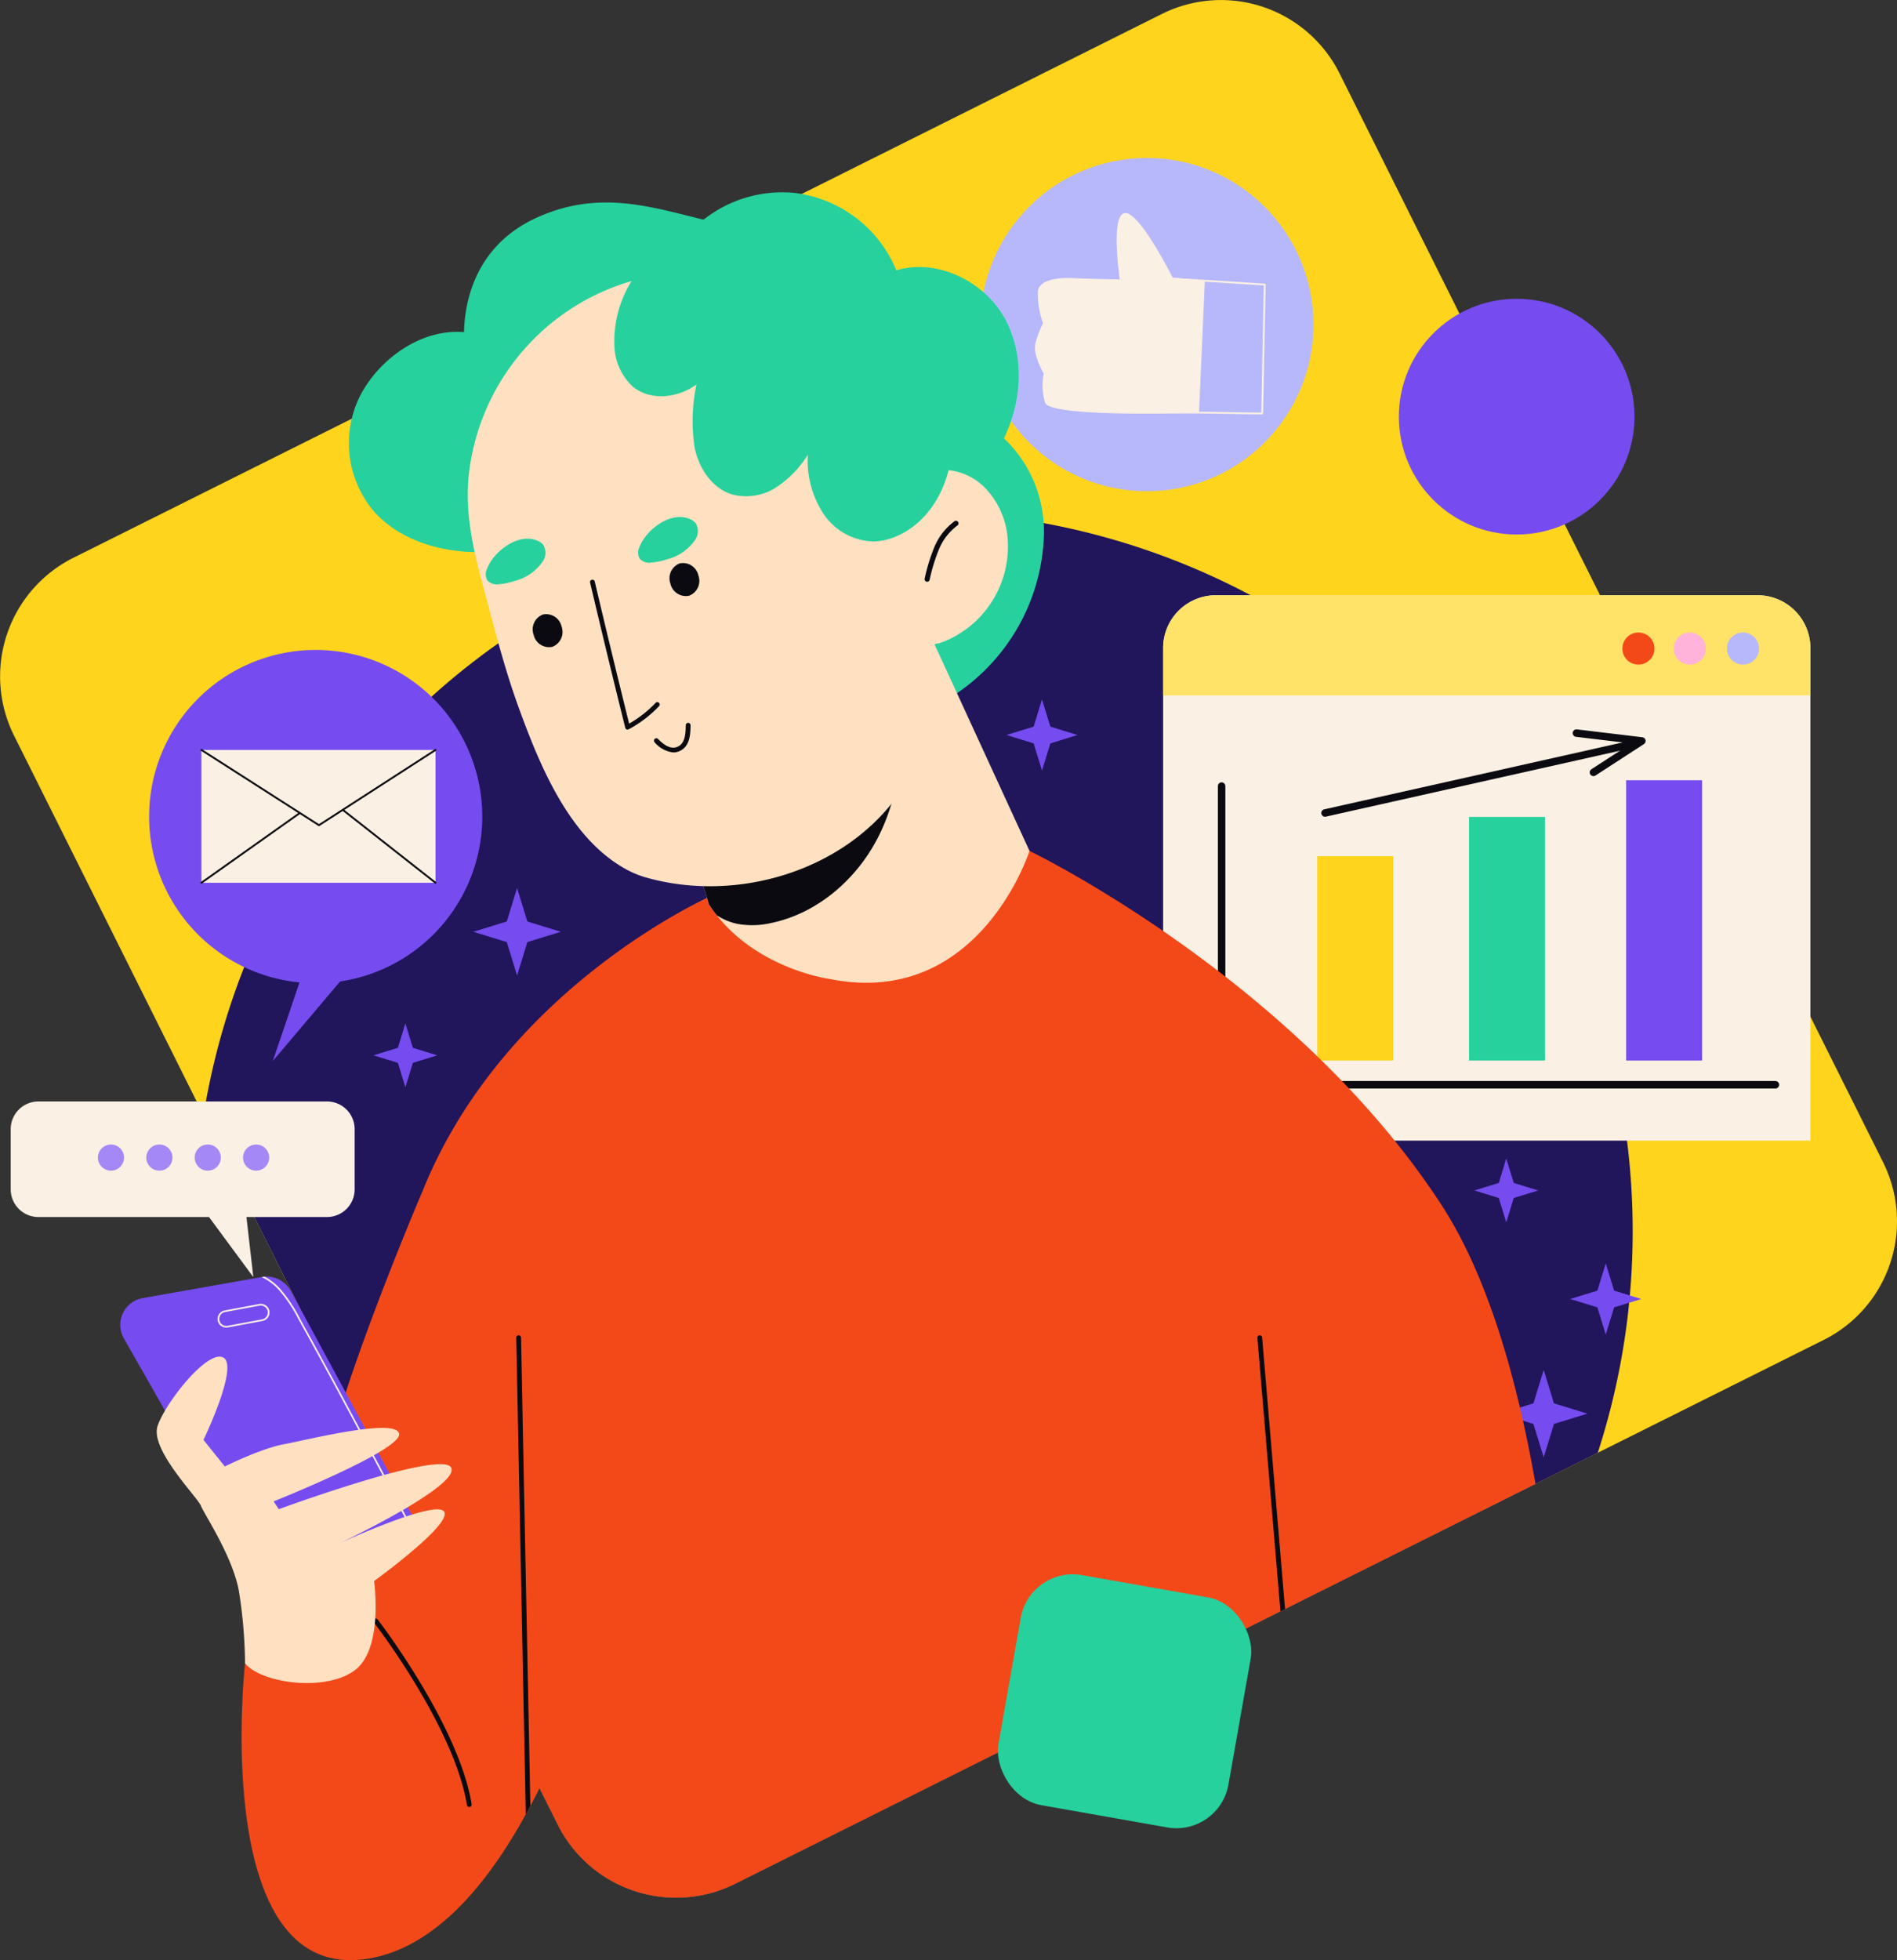 <svg xmlns="http://www.w3.org/2000/svg" xmlns:xlink="http://www.w3.org/1999/xlink" width="287.222" height="296.666" viewBox="0 0 287.222 296.666"><rect x="0" y="0" width="287.222" height="296.666" fill="#333333" stroke="none"/><defs><clipPath id="a"><path d="M-61.249,415.536l-29.357,14.658-52.419,26.179-14.216,7.108-7.7,3.847-.144.072-60.947,30.437a20.07,20.07,0,0,1-22.507-3.148,19.867,19.867,0,0,1-4.4-5.843l-11.654-23.34-.422-.833-.226-.453-9.1-18.238-6.542-13.1-7.468-14.936-8.836-17.7-38.049-76.171a20.073,20.073,0,0,1,8.99-26.919l89.049-44.468,11.068-5.534,64.66-32.289a20.061,20.061,0,0,1,26.919,8.98l82.291,164.778A20.058,20.058,0,0,1-61.249,415.536Z" transform="translate(337.364 -212.736)" fill="none"/></clipPath></defs><g transform="translate(8806.222 6970)"><g transform="translate(-8468.854 -7182.736)"><path d="M-61.253,415.536-90.61,430.194l-14.267,7.128L-142.8,456.26l-.226.113-.473.237-13.743,6.871-7.7,3.847-.144.072-60.947,30.437a20.07,20.07,0,0,1-22.507-3.148,19.868,19.868,0,0,1-4.4-5.843l-2.746-5.493-1.481-2.973-.309-.617-.442-.895v-.01l-6.676-13.352-.422-.833-.226-.453-8.754-17.538-.35-.7-1.81-3.621-.463-.936-.782-1.574c-.01,0-.01,0-.01-.01l-1.913-3.827-1.492-2.983-.072-.154-1.059-2.119a1.04,1.04,0,0,0-.072-.154l-.761-1.5-2.458-4.937-3.117-6.223-4.022-8.054-.021-.041-4.793-9.607-1.656-3.322-8.733-17.466-27.66-55.382a20.073,20.073,0,0,1,8.99-26.919l42.154-21.046,32.916-16.448c.01-.01.021-.01.041-.021l7.5-3.744h.01l2.263-1.132,4.166-2.078,3.662-1.831,4.341-2.17,7.56-3.785h.01l5.637-2.808h.01l54.508-27.228a20.061,20.061,0,0,1,26.919,8.98l82.291,164.778A20.058,20.058,0,0,1-61.253,415.536Z" transform="translate(0 0)" fill="#ffd41c"/><g transform="translate(-337.363 212.736)"><g clip-path="url(#a)"><g transform="translate(29.409 23.907)"><g transform="translate(0 53.484)"><path d="M-90.988,396.875a108.342,108.342,0,0,1-12.775,51.2,109.192,109.192,0,0,1-36.979,40.234c-.226.154-.453.309-.688.442a108.311,108.311,0,0,1-58.451,17.016,108.223,108.223,0,0,1-57.9-16.667,2.658,2.658,0,0,1-.319-.2c-.143-.082-.277-.164-.41-.256-.5-.319-1.006-.647-1.5-.976q-3.573-2.372-6.953-5.021c-.3-.226-.606-.473-.9-.719a108.538,108.538,0,0,1-17.723-17.879,108.856,108.856,0,0,1-9.807-14.848c-.134-.226-.257-.463-.381-.7a108.4,108.4,0,0,1-7.219-16.523q-1.355-3.99-2.4-8.113c-.606-2.341-1.119-4.7-1.56-7.106a107.752,107.752,0,0,1-1.469-11.163c-.237-2.875-.349-5.791-.349-8.728a108.707,108.707,0,0,1,46.056-88.94q2.989-2.126,6.11-4.036a1.828,1.828,0,0,1,.3-.184q3.728-2.265,7.641-4.22c.216-.113.431-.226.657-.329,2.526-1.253,5.124-2.413,7.763-3.46h.01q3.172-1.279,6.449-2.341a106.48,106.48,0,0,1,20.621-4.581c.6-.082,1.191-.144,1.787-.206q3.681-.4,7.444-.524c1.345-.062,2.7-.081,4.057-.081.626,0,1.243.009,1.869.02h.41a110.006,110.006,0,0,1,11.254.812c2.075.257,4.139.575,6.172.956A108.915,108.915,0,0,1-90.988,396.875Z" transform="translate(308.773 -287.972)" fill="#21155c"/></g><g transform="translate(119.015)"><circle cx="25.221" cy="25.221" r="25.221" fill="#b7b8fb"/><g transform="translate(8.27 8.331)"><path d="M-172.19,254.129s-1.464-9.854.78-10.05,7.22,9.757,7.22,9.757l4.879.585-.878,19.9s-22.635.781-23.318-1.56a9.467,9.467,0,0,1-.2-4.391s-1.658-2.829-1.268-4.488a14.655,14.655,0,0,1,1.171-3.122,13.1,13.1,0,0,1-.781-4.879c.293-1.854,3.513-2.049,5.269-1.951S-172.19,254.129-172.19,254.129Z" transform="translate(185.032 -244.076)" fill="#faf0e3"/><path d="M-164.672,253.754l13.855.878-.39,19.514-13.6-.2" transform="translate(185.611 -243.799)" fill="none" stroke="#faf0e3" stroke-linecap="round" stroke-linejoin="round" stroke-width="0.279"/></g></g><g transform="translate(27.134 81.949)"><path d="M-259.517,348.46l5.063,1.558-5.063,1.557-1.557,5.063-1.557-5.063-5.063-1.557,5.063-1.558,1.557-5.063Z" transform="translate(282.815 -314.85)" fill="#764cf0"/><path d="M-276.428,367.012l3.694,1.136-3.694,1.136-1.136,3.694-1.136-3.694-3.694-1.136,3.694-1.136,1.136-3.694Z" transform="translate(282.394 -314.28)" fill="#764cf0"/><path d="M-114.386,386.893l3.694,1.136-3.694,1.136-1.136,3.694-1.136-3.694-3.694-1.136,3.694-1.136,1.136-3.694Z" transform="translate(287.035 -313.71)" fill="#764cf0"/><path d="M-99.595,402.746l4.119,1.267-4.119,1.267-1.267,4.119-1.267-4.119-4.119-1.267,4.119-1.267,1.267-4.119Z" transform="translate(287.439 -313.268)" fill="#764cf0"/><path d="M-182.576,319.764l4.119,1.267-4.119,1.267-1.267,4.119-1.267-4.119-4.119-1.267,4.119-1.267,1.267-4.119Z" transform="translate(285.062 -315.645)" fill="#764cf0"/><path d="M-108.408,419.36l5.055,1.555-5.055,1.555-1.555,5.055-1.555-5.055-5.055-1.555,5.055-1.555,1.555-5.055Z" transform="translate(287.143 -312.819)" fill="#764cf0"/></g></g></g></g><g transform="translate(-161.256 302.829)"><path d="M-78.858,308.318v74.541h-98V308.318a7.991,7.991,0,0,1,8-8h82A7.992,7.992,0,0,1-78.858,308.318Z" transform="translate(176.853 -300.321)" fill="#faf0e3"/><path d="M-78.858,308.318v7.162h-98v-7.162a7.991,7.991,0,0,1,8-8h82A7.992,7.992,0,0,1-78.858,308.318Z" transform="translate(176.853 -300.321)" fill="#ffe268"/><g transform="translate(69.527 5.634)"><circle cx="2.431" cy="2.431" r="2.431" fill="#f34919"/><circle cx="2.431" cy="2.431" r="2.431" transform="translate(7.778)" fill="#ffb3da"/><circle cx="2.431" cy="2.431" r="2.431" transform="translate(15.834)" fill="#b7b8fb"/></g><g transform="translate(8.851 20.86)"><path d="M-168.248,328.4v45.2H-84.4" transform="translate(168.248 -320.376)" fill="none" stroke="#0b0a10" stroke-linecap="round" stroke-linejoin="round" stroke-width="1.132"/><rect width="11.497" height="30.924" transform="translate(14.471 18.633)" fill="#ffd41c"/><rect width="11.497" height="36.87" transform="translate(37.465 12.687)" fill="#26d19e"/><rect width="11.497" height="42.421" transform="translate(61.252 7.136)" fill="#764cf0"/><g transform="translate(15.66)"><line y1="10.308" x2="45.989" transform="translate(0 1.784)" fill="none" stroke="#0b0a10" stroke-linecap="round" stroke-linejoin="round" stroke-width="1.132"/><path d="M-116.024,320.6l9.911,1.189-7.334,4.757" transform="translate(154.084 -320.6)" fill="none" stroke="#0b0a10" stroke-linecap="round" stroke-linejoin="round" stroke-width="1.132"/></g></g></g><g transform="translate(-314.789 311.104)"><path d="M-264.977,333.586a25.221,25.221,0,0,0-25.22-25.221,25.222,25.222,0,0,0-25.221,25.221,25.221,25.221,0,0,0,22.766,25.1l-4.043,11.9,10.192-12.047A25.224,25.224,0,0,0-264.977,333.586Z" transform="translate(315.418 -308.365)" fill="#764cf0"/><g transform="translate(7.914 15.132)"><rect width="35.448" height="20.107" fill="#faf0e3"/><path d="M-307.724,323.076l17.8,11.394,17.65-11.394" transform="translate(307.724 -323.076)" fill="none" stroke="#0b0a10" stroke-linecap="round" stroke-linejoin="round" stroke-width="0.284"/><line y1="10.5" x2="14.82" transform="translate(0 9.607)" fill="none" stroke="#0b0a10" stroke-linecap="round" stroke-linejoin="round" stroke-width="0.284"/><line x2="13.926" y2="10.947" transform="translate(21.522 9.16)" fill="none" stroke="#0b0a10" stroke-linecap="round" stroke-linejoin="round" stroke-width="0.284"/></g></g><g transform="translate(-335.742 241.828)"><g transform="translate(16.581)"><g transform="translate(0 99.698)"><g transform="translate(45.813)"><path d="M-106.66,433.737l-37.926,18.937-.226.113-.473.237-13.743,6.871-7.7,3.847-.144.072-60.947,30.437A20.07,20.07,0,0,1-250.33,491.1a19.868,19.868,0,0,1-4.4-5.843l-2.746-5.493c-.432.885-.885,1.78-1.368,2.674-.093.185-.2.37-.3.555l-.123-6.82-.134-7.509-.494-2.5-15.234-76.85c11.233-27.784,37.535-41.639,43.028-44.273.658-.319,1.018-.473,1.018-.473l20.85-2.9h.01l26.95-3.734s39.932,19.225,62.315,53.479C-113.953,402.158-109.488,417.587-106.66,433.737Z" transform="translate(275.13 -337.94)" fill="#f34919"/></g><g transform="translate(18.373 51.38)"><path d="M-249.113,458.681a124.605,124.605,0,0,1-7.6,19.657c-.432.885-.885,1.78-1.368,2.674-.093.185-.2.37-.3.555v.01c-.123.247-.257.483-.4.73v.01c-5.771,10.544-14.123,20.871-24.934,21.982-22.815,2.356-17.569-44.838-17.569-44.838s2.829-5.987,6.079-14.061c1.378-3.415,2.829-7.2,4.176-11.068.257-.73.5-1.471.751-2.212.761-2.253,1.471-4.526,2.1-6.738.062-.2.113-.4.175-.607.473-1.625.988-3.323,1.543-5.04.041-.113.072-.216.1-.319s.062-.185.093-.267c.072-.226.144-.453.226-.679,4.773-14.5,11.675-30.581,11.675-30.581l14.514,40.683.761,2.14v.01Z" transform="translate(301.806 -387.89)" fill="#f34919"/></g><g transform="translate(38.328 116.173)"><path d="M-267.889,479.393a.36.36,0,0,1-.356-.3c-1.929-11.833-13.966-27.472-14.087-27.628a.363.363,0,0,1,.065-.507.362.362,0,0,1,.507.064c.122.158,12.271,15.942,14.228,27.955a.362.362,0,0,1-.3.416A.564.564,0,0,1-267.889,479.393Z" transform="translate(282.407 -450.879)" fill="#0b0a10"/></g><g transform="translate(0 64.413)"><path d="M-274.553,438.392l-.863.288-.246.081-22.757,7.5L-319.131,409.9a4.115,4.115,0,0,1,2.865-6.079l18.012-3.184.072-.01c.123-.021.246-.041.369-.051a4.145,4.145,0,0,1,3.954,2.147Z" transform="translate(319.668 -400.559)" fill="#764cf0"/><g transform="translate(21.414 0.012)"><path d="M-276.012,438.68l-.246.081c-5.494-10.432-11.173-21.2-17.005-31.71a22.41,22.41,0,0,0-2.957-4.436,8.575,8.575,0,0,0-2.629-1.982l.072-.01c.123-.021.246-.041.369-.051a8.913,8.913,0,0,1,2.382,1.869,22.653,22.653,0,0,1,2.978,4.488C-287.215,417.474-281.516,428.236-276.012,438.68Z" transform="translate(298.85 -400.571)" fill="#faf0e3"/></g><g transform="translate(14.736 4.135)"><path d="M-298.047,404.806a1.342,1.342,0,0,0-.987-.206l-5.236.977a1.307,1.307,0,0,0-1.049,1.522,1.279,1.279,0,0,0,.545.844,1.306,1.306,0,0,0,.741.226,1,1,0,0,0,.247-.021l5.236-.977a1.329,1.329,0,0,0,.843-.545,1.317,1.317,0,0,0,.206-.977A1.279,1.279,0,0,0-298.047,404.806Zm.123,1.677a1.09,1.09,0,0,1-.679.442l-5.236.977a1.039,1.039,0,0,1-.792-.175,1.028,1.028,0,0,1-.432-.669,1.054,1.054,0,0,1,.833-1.234l5.246-.977a1.182,1.182,0,0,1,.2-.01,1.016,1.016,0,0,1,.586.185,1,1,0,0,1,.442.669A1.079,1.079,0,0,1-297.923,406.483Z" transform="translate(305.342 -404.579)" fill="#faf0e3"/></g></g><g transform="translate(5.523 76.54)"><path d="M-300.928,458.767a72.9,72.9,0,0,0-.918-10.881c-.918-5.244-5.244-11.667-5.769-12.978s-7.734-8.521-6.554-12.061,7.6-11.667,9.963-10.356-3.016,12.454-3.016,12.454l3.234,4.021s5.419-2.709,8.958-3.365,17.042-4.064,17.435-1.574S-296.6,434.253-296.6,434.253l.787,1.18s24.646-9.046,26.088-6.292-16.78,11.4-16.78,11.4,14.551-6.685,15.731-4.719-10.619,10.488-10.619,10.488,1.442,9.963-2.753,13.371S-298.306,461.914-300.928,458.767Z" transform="translate(314.299 -412.349)" fill="#ffe1c2"/></g><g transform="translate(59.957 73.311)"><path d="M-259.24,480.4c-.093.185-.2.37-.3.555v.01c-.123.247-.257.483-.4.73l-.165-8.455v-.01l-.185-9.1-.72-36.167-.37-18.382a.36.36,0,0,1,.36-.37.364.364,0,0,1,.37.35l.4,20.542v.01l.895,44.643Z" transform="translate(261.38 -409.21)" fill="#0b0a10"/></g><g transform="translate(172.171 73.309)"><path d="M-148.1,450.633l-.226.113-.473.237L-152.29,409.6a.373.373,0,0,1,.329-.391.354.354,0,0,1,.391.329Z" transform="translate(152.29 -409.208)" fill="#0b0a10"/></g></g><g transform="translate(34.625 1.557)"><path d="M-231.737,245.271c-8.352-2-16.281-4.779-25.844-.445-7.136,3.233-10.79,9.584-11.006,17.326-6.315-.537-12.612,3.831-15.614,9.413a15.975,15.975,0,0,0,2,17.74c3.486,3.907,8.819,5.771,14.045,6.087s10.427-.75,15.541-1.875c1.468-.323,2.579-1.762,3.578-2.885a116.6,116.6,0,0,0,15.054-21.366,42.215,42.215,0,0,0,4.573-11.184C-228.547,254.132-230.011,248.926-231.737,245.271Z" transform="translate(286.007 -242.532)" fill="#26d19e"/></g><g transform="translate(84.791)"><path d="M-237.237,248.817a19.2,19.2,0,0,1,17.552-7.667,19.2,19.2,0,0,1,15.168,11.694c6.08-1.845,13.182,1.579,16.315,7.107s2.761,12.613-.032,18.32a19.39,19.39,0,0,1,6.061,14.664,30.118,30.118,0,0,1-17.884,26.531C-209.766,295.511-222.762,270.231-237.237,248.817Z" transform="translate(237.237 -241.018)" fill="#26d19e"/></g><g transform="translate(84.968 67.182)"><path d="M-184.364,338.842s-7.61,23.855-30.161,19.4c0,0-10.679-1.4-17.179-9.653a18.98,18.98,0,0,1-1.171-1.622l-1.15-3.656-3.041-9.714,37.749-27.265Z" transform="translate(237.065 -306.33)" fill="#ffe1c2"/><g transform="translate(3.041 9.972)"><path d="M-207.471,336.685c-3.266,6.275-9.15,11.348-16.082,12.785a12.673,12.673,0,0,1-5.124.134,9.1,9.1,0,0,1-3.112-1.294,18.98,18.98,0,0,1-1.171-1.622l-1.15-3.656c8.934-9.982,18.094-20.785,29.882-27.008C-203.385,323.049-204.206,330.4-207.471,336.685Z" transform="translate(234.109 -316.024)" fill="#0b0a10"/></g></g><g transform="translate(52.614 12.052)"><path d="M-241.639,344.364c19.289,5.53,43.2-6.2,43.628-28.922a201.032,201.032,0,0,0-.767-22.938c-.307-3.185-.667-5.634-.949-7.37a34.975,34.975,0,0,0-1.175-7.263,34.352,34.352,0,0,0-42.3-23.886,34.378,34.378,0,0,0-18.21,12.224,34.463,34.463,0,0,0-6.925,17.061c-.8,7.1,1.272,13.73,3.063,20.488,1.339,5.058,2.7,10.083,4.5,15.008,3.152,8.653,7.591,19.566,16.085,24.308A14.385,14.385,0,0,0-241.639,344.364Z" transform="translate(268.519 -252.734)" fill="#ffe1c2"/><g transform="translate(18.51 46.59)"><path d="M-244.842,320.717a.361.361,0,0,1-.146-.031.362.362,0,0,1-.2-.243c-1.808-7.281-3.6-14.674-5.322-21.973a.361.361,0,0,1,.268-.435.364.364,0,0,1,.434.268c1.687,7.144,3.438,14.377,5.208,21.508a17.575,17.575,0,0,0,4.011-3.141.363.363,0,0,1,.511-.011.363.363,0,0,1,.012.511,18.316,18.316,0,0,1-4.6,3.5A.356.356,0,0,1-244.842,320.717Z" transform="translate(250.525 -298.027)" fill="#0b0a10"/><g transform="translate(9.686 21.663)"><path d="M-238.19,323.57a4.337,4.337,0,0,1-2.816-1.532.362.362,0,0,1,.007-.511.361.361,0,0,1,.51.006c1.141,1.168,2.074,1.542,2.935,1.183,1.136-.477,1.245-1.878,1.258-3.272a.376.376,0,0,1,.365-.357.362.362,0,0,1,.358.365c-.012,1.208-.033,3.229-1.7,3.929A2.345,2.345,0,0,1-238.19,323.57Z" transform="translate(241.108 -319.087)" fill="#0b0a10"/></g></g><g transform="translate(2.726 37.113)"><g transform="translate(7.131 14.669)"><path d="M-254.578,305a2.4,2.4,0,0,1-1.432,3.05,2.4,2.4,0,0,1-2.816-1.851,2.4,2.4,0,0,1,1.432-3.05A2.4,2.4,0,0,1-254.578,305Z" transform="translate(258.936 -303.074)" fill="#0b0a10"/></g><g transform="translate(27.844 6.934)"><path d="M-234.442,297.479a2.394,2.394,0,0,1-1.432,3.05,2.4,2.4,0,0,1-2.816-1.851,2.4,2.4,0,0,1,1.432-3.051A2.4,2.4,0,0,1-234.442,297.479Z" transform="translate(238.8 -295.554)" fill="#0b0a10"/></g><g transform="translate(0 3.277)"><path d="M-265.656,296.506a1.942,1.942,0,0,0,.016,1.794,1.985,1.985,0,0,0,1.8.583,10.127,10.127,0,0,0,2.371-.5,7.313,7.313,0,0,0,4.2-2.894,2.316,2.316,0,0,0,.1-2.571,2.17,2.17,0,0,0-.772-.57C-260.827,290.979-264.645,293.874-265.656,296.506Z" transform="translate(265.869 -291.999)" fill="#26d19e"/></g><g transform="translate(23.073)"><path d="M-243.226,293.32a1.937,1.937,0,0,0,.017,1.793,1.98,1.98,0,0,0,1.8.584,10.129,10.129,0,0,0,2.371-.5,7.315,7.315,0,0,0,4.2-2.894,2.319,2.319,0,0,0,.1-2.571,2.173,2.173,0,0,0-.774-.57C-238.4,287.793-242.215,290.688-243.226,293.32Z" transform="translate(243.439 -288.813)" fill="#26d19e"/></g></g><g transform="translate(62.206 29.953)"><path d="M-199.872,282a9,9,0,0,1,7.784,2.435,12.344,12.344,0,0,1,3.554,7.51A15.545,15.545,0,0,1-197.4,307.53a8,8,0,0,1-4.7.771,7,7,0,0,1-4.75-4.06,15.7,15.7,0,0,1-1.186-6.328C-208.167,291.77-207.394,283.513-199.872,282Z" transform="translate(208.045 -281.853)" fill="#ffe1c2"/><g transform="translate(6.965 7.723)"><path d="M-200.884,298.589a.348.348,0,0,1-.092-.011.388.388,0,0,1-.287-.468,27.29,27.29,0,0,1,1.442-4.714,9.322,9.322,0,0,1,3.07-3.964.389.389,0,0,1,.541.1.388.388,0,0,1-.095.54,8.553,8.553,0,0,0-2.807,3.643,26.877,26.877,0,0,0-1.4,4.582A.387.387,0,0,1-200.884,298.589Z" transform="translate(201.274 -289.361)" fill="#0b0a10"/></g></g></g><g transform="translate(74.782 2.681)"><path d="M-232.04,244.488a30.251,30.251,0,0,0-10.6,7.634,17.186,17.186,0,0,0-4.29,12.1,8.7,8.7,0,0,0,2.837,6.185c2.678,2.167,6.828,1.683,9.588-.38a26.648,26.648,0,0,0-.287,9.52c.616,3.136,2.631,6.2,5.688,7.138a8.36,8.36,0,0,0,6.667-1.071,15.818,15.818,0,0,0,4.8-4.958,14.542,14.542,0,0,0,2.258,8.788,9.359,9.359,0,0,0,7.8,4.356,9.523,9.523,0,0,0,3.712-.947c5.956-2.788,8.763-10.108,8-16.639s-4.4-12.365-8.449-17.548a48.626,48.626,0,0,0-11.334-11.044C-220.087,244.716-227.234,242.259-232.04,244.488Z" transform="translate(246.968 -243.624)" fill="#26d19e"/></g></g><g transform="translate(0 137.618)"><path d="M-331.6,374.8h43.689A4.191,4.191,0,0,1-283.716,379v9.1a4.191,4.191,0,0,1-4.191,4.191H-300.1l1.043,9.094-6.709-9.094H-331.6a4.191,4.191,0,0,1-4.191-4.191V379A4.191,4.191,0,0,1-331.6,374.8Z" transform="translate(335.787 -374.805)" fill="#faf0e3"/><g transform="translate(13.203 6.512)"><path d="M-319,383.113a1.977,1.977,0,0,1-1.977,1.978,1.978,1.978,0,0,1-1.978-1.978,1.978,1.978,0,0,1,1.978-1.977A1.977,1.977,0,0,1-319,383.113Z" transform="translate(322.952 -381.136)" fill="#a488f5"/><path d="M-311.876,383.113a1.978,1.978,0,0,1-1.978,1.978,1.977,1.977,0,0,1-1.977-1.978,1.977,1.977,0,0,1,1.977-1.977A1.978,1.978,0,0,1-311.876,383.113Z" transform="translate(323.156 -381.136)" fill="#a488f5"/><path d="M-304.756,383.113a1.978,1.978,0,0,1-1.978,1.978,1.978,1.978,0,0,1-1.977-1.978,1.978,1.978,0,0,1,1.977-1.977A1.978,1.978,0,0,1-304.756,383.113Z" transform="translate(323.36 -381.136)" fill="#a488f5"/><path d="M-297.636,383.113a1.978,1.978,0,0,1-1.977,1.978,1.978,1.978,0,0,1-1.978-1.978,1.978,1.978,0,0,1,1.978-1.977A1.978,1.978,0,0,1-297.636,383.113Z" transform="translate(323.564 -381.136)" fill="#a488f5"/></g></g></g><rect width="35.349" height="35.349" rx="8" transform="matrix(0.985, 0.174, -0.174, 0.985, -181.43, 449.735)" fill="#26d19e"/><circle cx="17.839" cy="17.839" r="17.839" transform="translate(-125.569 257.957)" fill="#764cf0"/></g></g></svg>